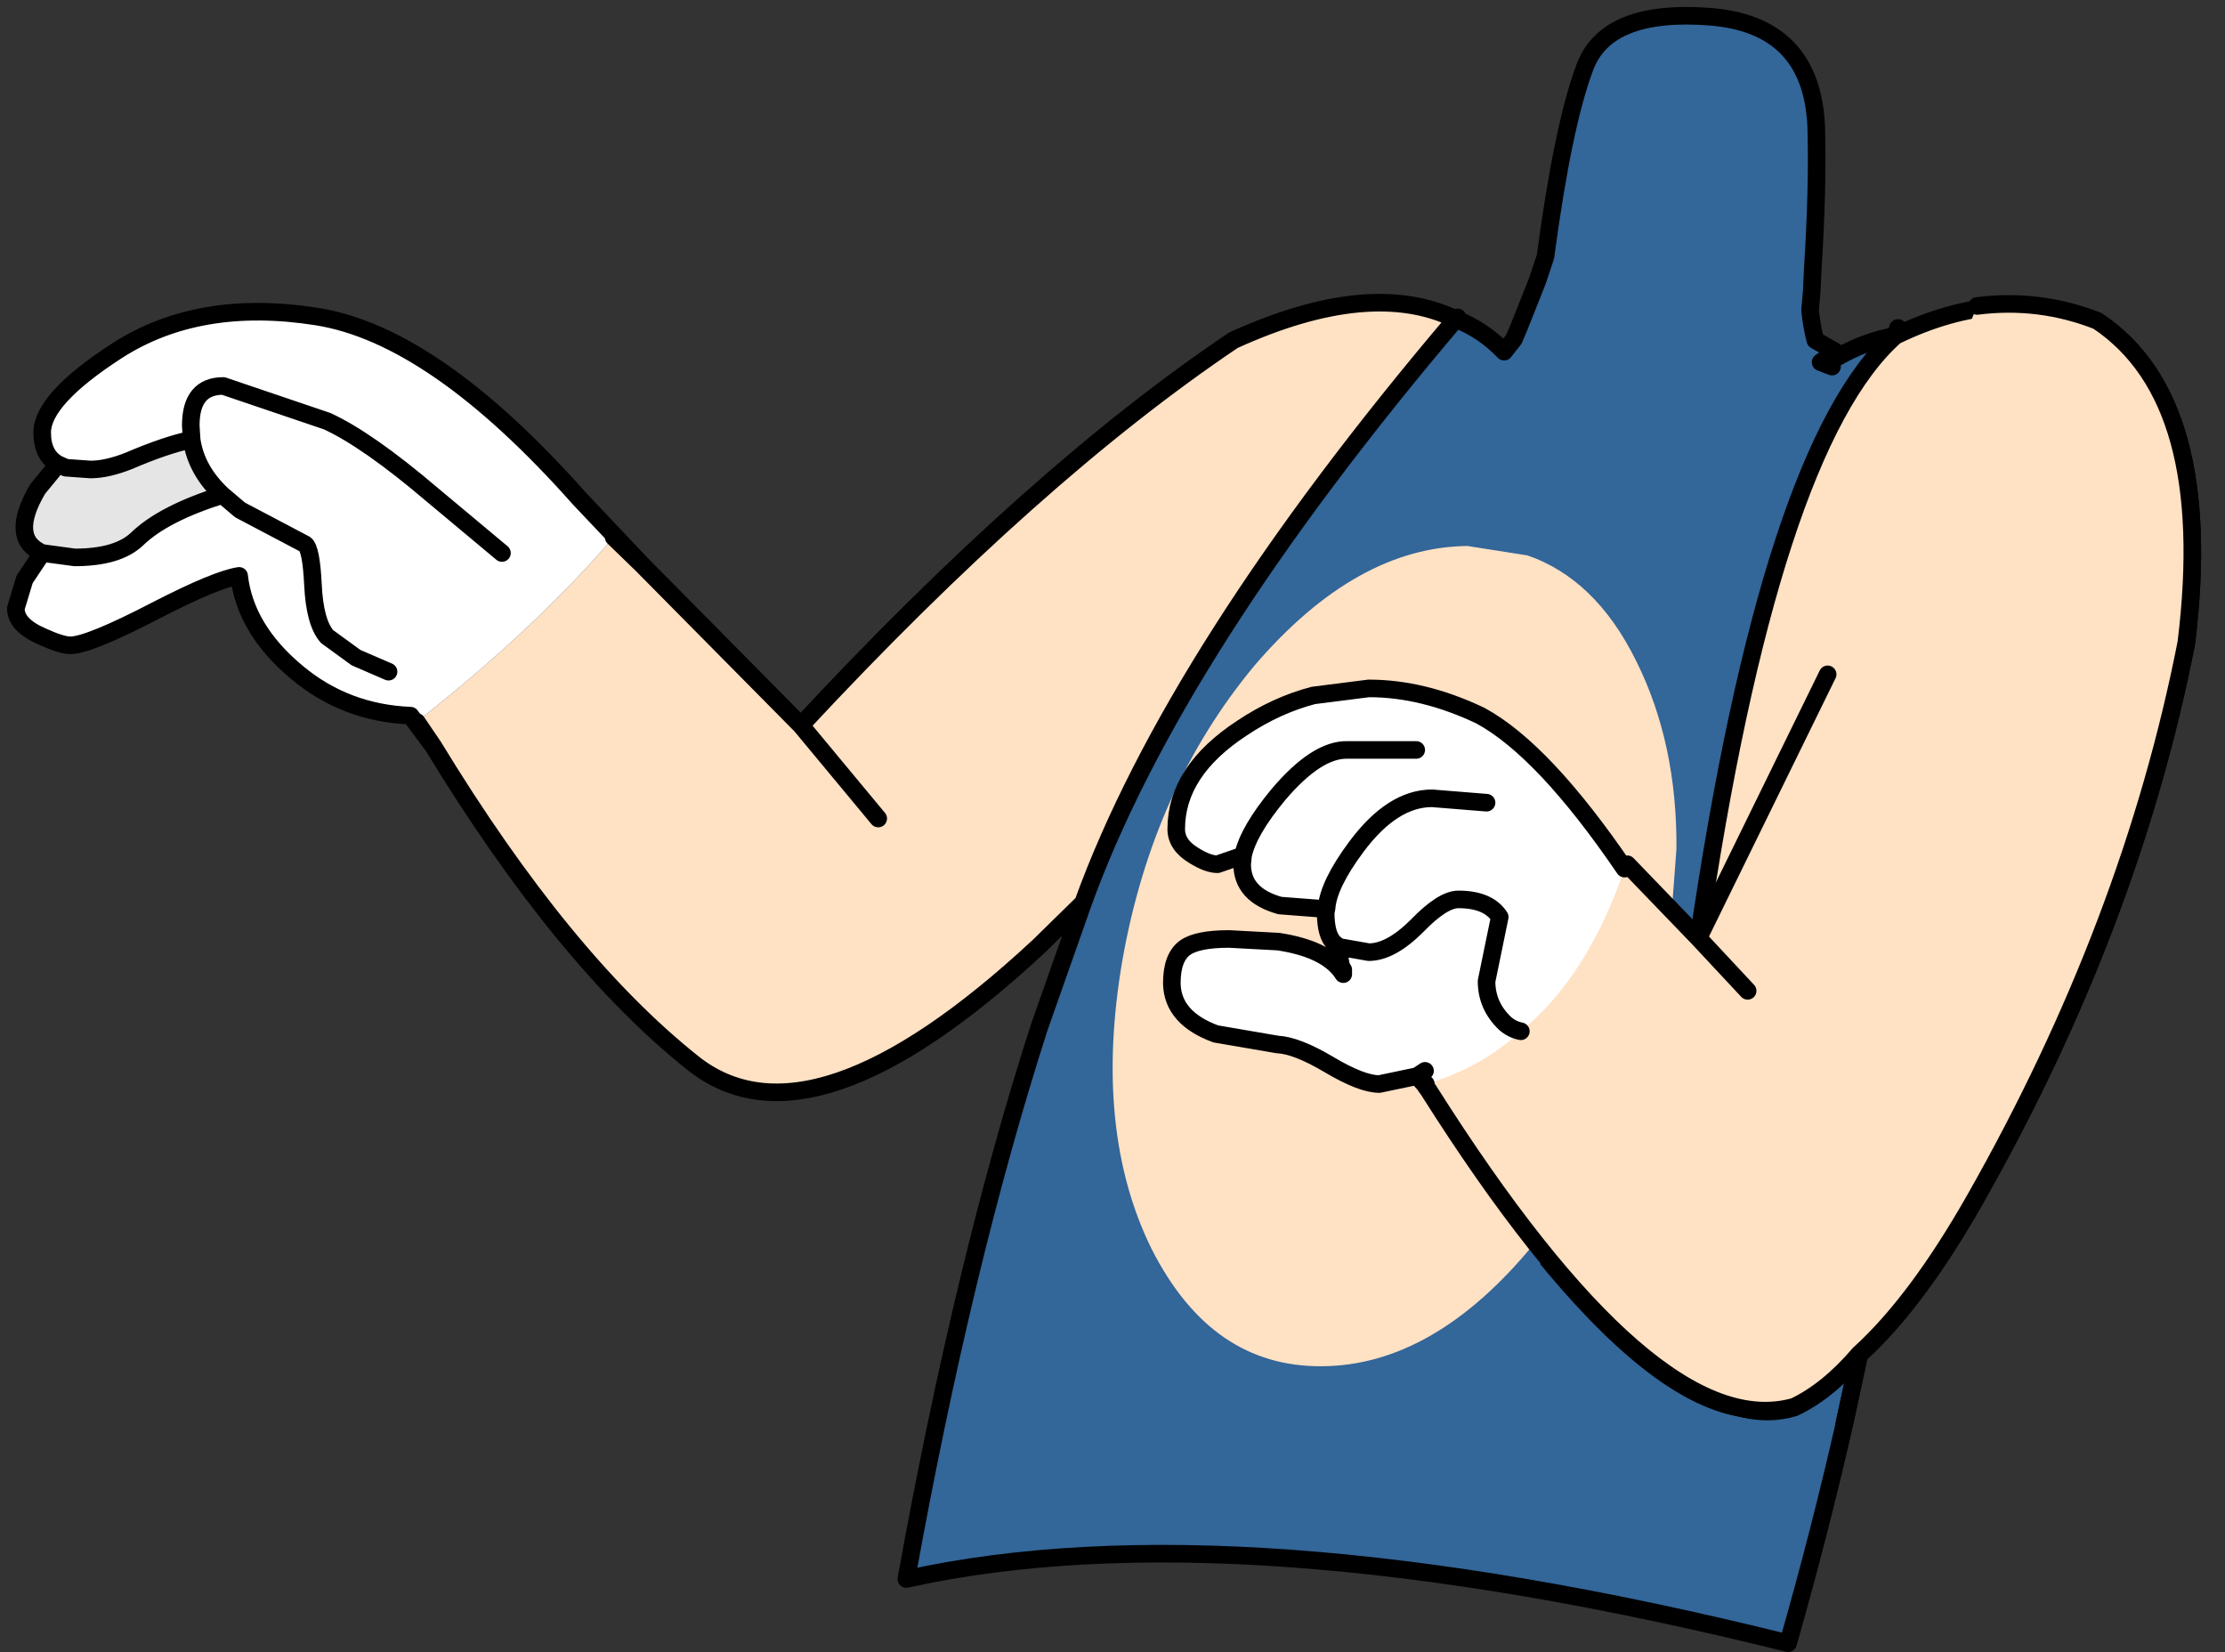 <?xml version="1.0" encoding="UTF-8" standalone="no"?>
<svg xmlns:xlink="http://www.w3.org/1999/xlink" height="93.95px" width="126.55px" xmlns="http://www.w3.org/2000/svg">
  <rect width="100%" height="100%" fill="#333333" stroke="none"/>
  <g transform="matrix(1.0, 0.0, 0.0, 1.0, 69.05, 78.55)">
    <path d="M-45.35 -37.5 Q-38.6 -42.8 -34.15 -48.0 L-32.55 -46.45 -23.5 -37.3 Q-10.2 -51.6 1.1 -59.2 8.9 -62.75 13.75 -60.4 -2.25 -41.55 -7.45 -27.2 L-9.95 -24.75 Q-22.9 -12.7 -29.65 -18.1 -37.0 -23.95 -44.4 -36.1 L-45.35 -37.5 M-19.1 -32.0 L-23.5 -37.3 -19.1 -32.0 M36.7 -1.5 Q34.9 0.6 33.0 1.5 31.5 1.95 29.85 1.5 25.1 0.65 18.55 -7.45 12.75 -0.4 6.15 -0.35 -0.45 -0.3 -4.0 -7.3 -7.4 -14.2 -5.7 -24.05 -3.95 -33.95 1.9 -41.0 7.85 -47.95 14.45 -48.0 L17.95 -47.45 Q22.05 -46.05 24.45 -41.2 26.85 -36.4 26.8 -30.25 L26.5 -26.25 27.55 -25.15 Q31.65 -53.15 38.75 -59.45 44.8 -62.4 50.25 -60.25 57.0 -55.75 55.3 -41.95 52.15 -25.9 43.25 -10.25 52.15 -25.9 55.3 -41.95 M43.25 -10.25 Q39.95 -4.45 36.7 -1.5 M18.55 -7.45 Q23.7 -13.5 25.8 -22.15 L26.5 -26.25 25.8 -22.15 Q23.7 -13.5 18.55 -7.45 M30.35 -22.15 L27.55 -25.15 30.35 -22.15" fill="#ffe1c4" fill-rule="evenodd" stroke="none"/>
    <path d="M35.15 -57.7 L35.3 -58.15 Q37.0 -59.15 38.75 -59.45 31.65 -53.15 27.55 -25.15 L26.5 -26.25 26.8 -30.25 Q26.85 -36.4 24.45 -41.2 22.05 -46.05 17.95 -47.45 L14.45 -48.0 Q7.85 -47.95 1.9 -41.0 -3.95 -33.95 -5.7 -24.05 -7.4 -14.2 -4.0 -7.3 -0.45 -0.3 6.15 -0.35 12.75 -0.4 18.55 -7.45 25.1 0.65 29.85 1.5 31.5 1.95 33.0 1.5 34.9 0.6 36.7 -1.5 L35.85 2.45 Q34.45 8.6 32.65 14.9 1.25 7.1 -17.5 11.25 -14.25 -6.75 -9.95 -20.1 L-7.45 -27.2 Q-2.25 -41.55 13.75 -60.4 15.3 -59.8 16.5 -58.55 L17.05 -59.25 17.35 -59.95 18.4 -62.6 18.85 -63.95 Q19.85 -71.45 21.1 -74.75 22.35 -78.05 28.2 -77.6 34.0 -77.15 34.25 -71.35 34.35 -67.85 34.05 -63.2 L34.0 -62.05 33.9 -60.9 Q34.0 -59.95 34.2 -59.2 L35.35 -58.55 34.5 -57.95 35.15 -57.7" fill="#336699" fill-rule="evenodd" stroke="none"/>
    <path d="M-65.3 -51.95 L-63.9 -51.85 Q-62.95 -51.85 -61.7 -52.35 -59.6 -53.25 -58.15 -53.55 -57.9 -51.8 -56.4 -50.4 -59.75 -49.35 -61.25 -47.9 -62.35 -46.85 -64.8 -46.85 L-66.65 -47.1 Q-68.55 -47.95 -66.9 -50.75 L-65.75 -52.15 -65.3 -51.95" fill="#e5e5e5" fill-rule="evenodd" stroke="none"/>
    <path d="M-34.15 -48.0 Q-38.6 -42.8 -45.35 -37.5 L-44.4 -36.1 -45.7 -37.85 Q-49.4 -38.0 -52.15 -40.3 -55.1 -42.75 -55.45 -45.8 -56.75 -45.6 -60.15 -43.85 -64.0 -41.85 -65.05 -41.85 -65.55 -41.85 -66.65 -42.35 -68.15 -43.0 -68.15 -43.95 L-67.65 -45.6 -66.65 -47.1 -64.8 -46.85 Q-62.35 -46.85 -61.25 -47.9 -59.75 -49.35 -56.4 -50.4 -57.9 -51.8 -58.15 -53.55 L-58.2 -54.35 Q-58.2 -56.6 -56.35 -56.6 L-50.45 -54.6 Q-48.15 -53.55 -44.45 -50.4 L-40.5 -47.1 -44.45 -50.4 Q-48.15 -53.55 -50.45 -54.6 L-56.35 -56.6 Q-58.2 -56.6 -58.2 -54.35 L-58.15 -53.55 Q-59.6 -53.25 -61.7 -52.35 -62.95 -51.85 -63.9 -51.85 L-65.3 -51.95 -65.4 -52.35 -65.75 -52.15 Q-66.65 -52.65 -66.65 -53.95 -66.65 -55.85 -62.4 -58.6 -57.75 -61.6 -51.05 -60.55 -44.35 -59.5 -36.1 -50.2 L-32.55 -46.45 -34.15 -48.0 -34.15 -48.05 -34.15 -48.0 M-46.95 -40.35 L-48.8 -41.15 -50.45 -42.35 Q-51.15 -43.15 -51.25 -45.3 -51.35 -47.35 -51.7 -47.6 L-55.4 -49.55 -56.4 -50.4 -55.4 -49.55 -51.7 -47.6 Q-51.35 -47.35 -51.25 -45.3 -51.15 -43.15 -50.45 -42.35 L-48.8 -41.15 -46.95 -40.35" fill="#ffffff" fill-rule="evenodd" stroke="none"/>
    <path d="M35.3 -58.15 Q37.0 -59.15 38.75 -59.45 L38.9 -59.9 M-45.35 -37.5 L-44.4 -36.1 -45.7 -37.85 Q-49.4 -38.0 -52.15 -40.3 -55.1 -42.75 -55.45 -45.8 -56.75 -45.6 -60.15 -43.85 -64.0 -41.85 -65.05 -41.85 -65.55 -41.85 -66.65 -42.35 -68.15 -43.0 -68.15 -43.95 L-67.65 -45.6 -66.65 -47.1 Q-68.55 -47.95 -66.9 -50.75 L-65.75 -52.15 Q-66.65 -52.65 -66.65 -53.95 -66.65 -55.85 -62.4 -58.6 -57.75 -61.6 -51.05 -60.55 -44.35 -59.5 -36.1 -50.2 L-32.55 -46.45 -23.5 -37.3 Q-10.2 -51.6 1.1 -59.2 8.9 -62.75 13.75 -60.4 15.3 -59.8 16.5 -58.55 L17.05 -59.25 17.35 -59.95 18.4 -62.6 18.85 -63.95 Q19.85 -71.45 21.1 -74.75 22.35 -78.05 28.2 -77.6 34.0 -77.15 34.25 -71.35 34.35 -67.85 34.05 -63.2 L34.0 -62.05 33.9 -60.9 Q34.0 -59.95 34.2 -59.2 L35.35 -58.55 34.5 -57.95 35.15 -57.7 M-40.5 -47.1 L-44.45 -50.4 Q-48.15 -53.55 -50.45 -54.6 L-56.35 -56.6 Q-58.2 -56.6 -58.2 -54.35 L-58.15 -53.55 Q-59.6 -53.25 -61.7 -52.35 -62.95 -51.85 -63.9 -51.85 L-65.3 -51.95 -65.75 -52.15 M-58.15 -53.55 Q-57.9 -51.8 -56.4 -50.4 L-55.4 -49.55 -51.7 -47.6 Q-51.35 -47.35 -51.25 -45.3 -51.15 -43.15 -50.45 -42.35 L-48.8 -41.15 -46.95 -40.35 M-66.65 -47.1 L-64.8 -46.85 Q-62.35 -46.85 -61.25 -47.9 -59.75 -49.35 -56.4 -50.4 M-34.15 -48.05 L-34.15 -48.0 -32.55 -46.45 M-23.5 -37.3 L-19.1 -32.0 M-7.45 -27.2 Q-2.25 -41.55 13.75 -60.4 L13.85 -60.5 M36.7 -1.5 L35.85 2.45 Q34.45 8.6 32.65 14.9 1.25 7.1 -17.5 11.25 -14.25 -6.75 -9.95 -20.1 L-7.45 -27.2 -9.95 -24.75 Q-22.9 -12.7 -29.65 -18.1 -37.0 -23.95 -44.4 -36.1 M18.55 -7.45 Q25.1 0.65 29.85 1.5 31.5 1.95 33.0 1.5 34.9 0.6 36.7 -1.5 39.95 -4.45 43.25 -10.25 52.15 -25.9 55.3 -41.95 57.0 -55.75 50.25 -60.25 44.8 -62.4 38.75 -59.45 31.65 -53.15 27.55 -25.15 L26.5 -26.25 M27.55 -25.15 L30.35 -22.15" fill="none" stroke="#000000" stroke-linecap="round" stroke-linejoin="round" stroke-width="1.0"/>
    <path d="M18.55 -7.45 Q12.75 -0.4 6.15 -0.35 -0.45 -0.3 -4.0 -7.3 -7.4 -14.2 -5.7 -24.05 -3.95 -33.95 1.9 -41.0 7.85 -47.95 14.45 -48.0 L17.95 -47.45 Q22.05 -46.05 24.45 -41.2 26.85 -36.4 26.8 -30.25 L26.5 -26.25 25.8 -22.15 Q23.7 -13.5 18.55 -7.45 Z" fill="none" stroke="#336699" stroke-linecap="round" stroke-linejoin="round" stroke-width="1.0"/>
    <path d="M43.4 -61.15 Q46.95 -61.6 50.25 -60.3 57.0 -55.8 55.3 -42.0 52.15 -25.95 43.25 -10.3 39.95 -4.5 36.7 -1.55 34.9 0.55 33.0 1.45 25.0 3.7 12.2 -16.55 L12.05 -16.9 Q15.15 -17.8 17.45 -19.9 21.25 -23.0 23.35 -29.15 L23.55 -29.35 27.55 -25.2 34.9 -40.2 43.4 -61.15 M30.35 -22.2 L27.55 -25.2 30.35 -22.2" fill="#ffe1c4" fill-rule="evenodd" stroke="none"/>
    <path d="M23.35 -29.15 L23.5 -29.4 23.55 -29.35 23.35 -29.15 M11.95 -16.9 L12.05 -16.9 12.2 -16.55 11.95 -16.9" fill="#336699" fill-rule="evenodd" stroke="none"/>
    <path d="M1.65 -29.9 L0.2 -29.4 Q-0.35 -29.4 -1.15 -29.9 -2.15 -30.5 -2.15 -31.4 -2.15 -34.7 1.6 -37.15 3.55 -38.45 5.65 -39.0 L8.8 -39.4 Q11.9 -39.4 15.15 -37.85 18.75 -35.9 23.35 -29.15 21.25 -23.0 17.45 -19.9 15.15 -17.8 12.05 -16.9 L11.95 -16.9 11.55 -17.35 9.4 -16.9 Q8.4 -16.9 6.55 -18.0 4.7 -19.1 3.6 -19.15 L0.1 -19.75 Q-2.35 -20.65 -2.4 -22.6 L-2.4 -22.65 Q-2.4 -24.1 -1.65 -24.65 -0.95 -25.15 0.85 -25.15 L3.65 -25.0 Q6.3 -24.6 7.25 -23.3 L7.35 -23.15 7.35 -23.4 Q7.15 -23.6 7.1 -24.7 L6.85 -24.9 Q6.35 -25.35 6.35 -26.65 L6.4 -26.9 6.35 -26.85 3.75 -27.05 Q1.6 -27.65 1.6 -29.4 L1.65 -29.9 Q1.95 -31.3 3.65 -33.35 5.85 -35.95 7.6 -35.9 L11.5 -35.9 7.6 -35.9 Q5.85 -35.95 3.65 -33.35 1.95 -31.3 1.65 -29.9 M15.5 -32.9 L12.4 -33.15 Q10.15 -33.15 8.1 -30.4 6.5 -28.25 6.4 -26.9 6.5 -28.25 8.1 -30.4 10.15 -33.15 12.4 -33.15 L15.5 -32.9 M12.0 -17.65 L11.55 -17.35 12.0 -17.65 M17.45 -19.9 Q16.95 -20.0 16.55 -20.35 15.5 -21.35 15.5 -22.75 L16.25 -26.4 Q15.6 -27.4 13.9 -27.4 13.0 -27.4 11.55 -25.9 10.05 -24.4 8.8 -24.4 L7.1 -24.7 8.8 -24.4 Q10.05 -24.4 11.55 -25.9 13.0 -27.4 13.9 -27.4 15.6 -27.4 16.25 -26.4 L15.5 -22.75 Q15.5 -21.35 16.55 -20.35 16.95 -20.0 17.45 -19.9" fill="#ffffff" fill-rule="evenodd" stroke="none"/>
    <path d="M43.4 -61.15 Q46.95 -61.6 50.25 -60.3 57.0 -55.8 55.3 -42.0 52.15 -25.95 43.25 -10.3 39.95 -4.5 36.7 -1.55 L35.85 2.4 M34.9 -40.2 L27.55 -25.2 23.55 -29.35 23.5 -29.4 23.35 -29.15 Q18.75 -35.9 15.15 -37.85 11.9 -39.4 8.8 -39.4 L5.65 -39.0 Q3.55 -38.45 1.6 -37.15 -2.15 -34.7 -2.15 -31.4 -2.15 -30.5 -1.15 -29.9 -0.35 -29.4 0.2 -29.4 L1.65 -29.9 Q1.95 -31.3 3.65 -33.35 5.85 -35.95 7.6 -35.9 L11.5 -35.9 M1.65 -29.9 L1.6 -29.4 Q1.6 -27.65 3.75 -27.05 L6.35 -26.85 6.4 -26.9 Q6.5 -28.25 8.1 -30.4 10.15 -33.15 12.4 -33.15 L15.5 -32.9 M7.1 -24.7 Q7.15 -23.6 7.35 -23.4 L7.35 -23.15 7.25 -23.3 Q6.3 -24.6 3.65 -25.0 L0.85 -25.15 Q-0.95 -25.15 -1.65 -24.65 -2.4 -24.1 -2.4 -22.65 L-2.4 -22.6 Q-2.35 -20.65 0.1 -19.75 L3.6 -19.15 Q4.7 -19.1 6.55 -18.0 8.4 -16.9 9.4 -16.9 L11.55 -17.35 12.0 -17.65 M6.4 -26.9 L6.35 -26.65 Q6.35 -25.35 6.85 -24.9 L7.1 -24.7 8.8 -24.4 Q10.05 -24.4 11.55 -25.9 13.0 -27.4 13.9 -27.4 15.6 -27.4 16.25 -26.4 L15.5 -22.75 Q15.5 -21.35 16.55 -20.35 16.95 -20.0 17.45 -19.9 M11.95 -16.9 L11.55 -17.35 M12.05 -16.9 L11.95 -16.9 12.2 -16.55 Q25.0 3.7 33.0 1.45 34.9 0.55 36.7 -1.55 M27.55 -25.2 L30.35 -22.2" fill="none" stroke="#000000" stroke-linecap="round" stroke-linejoin="round" stroke-width="1.0"/>
  </g>
</svg>
